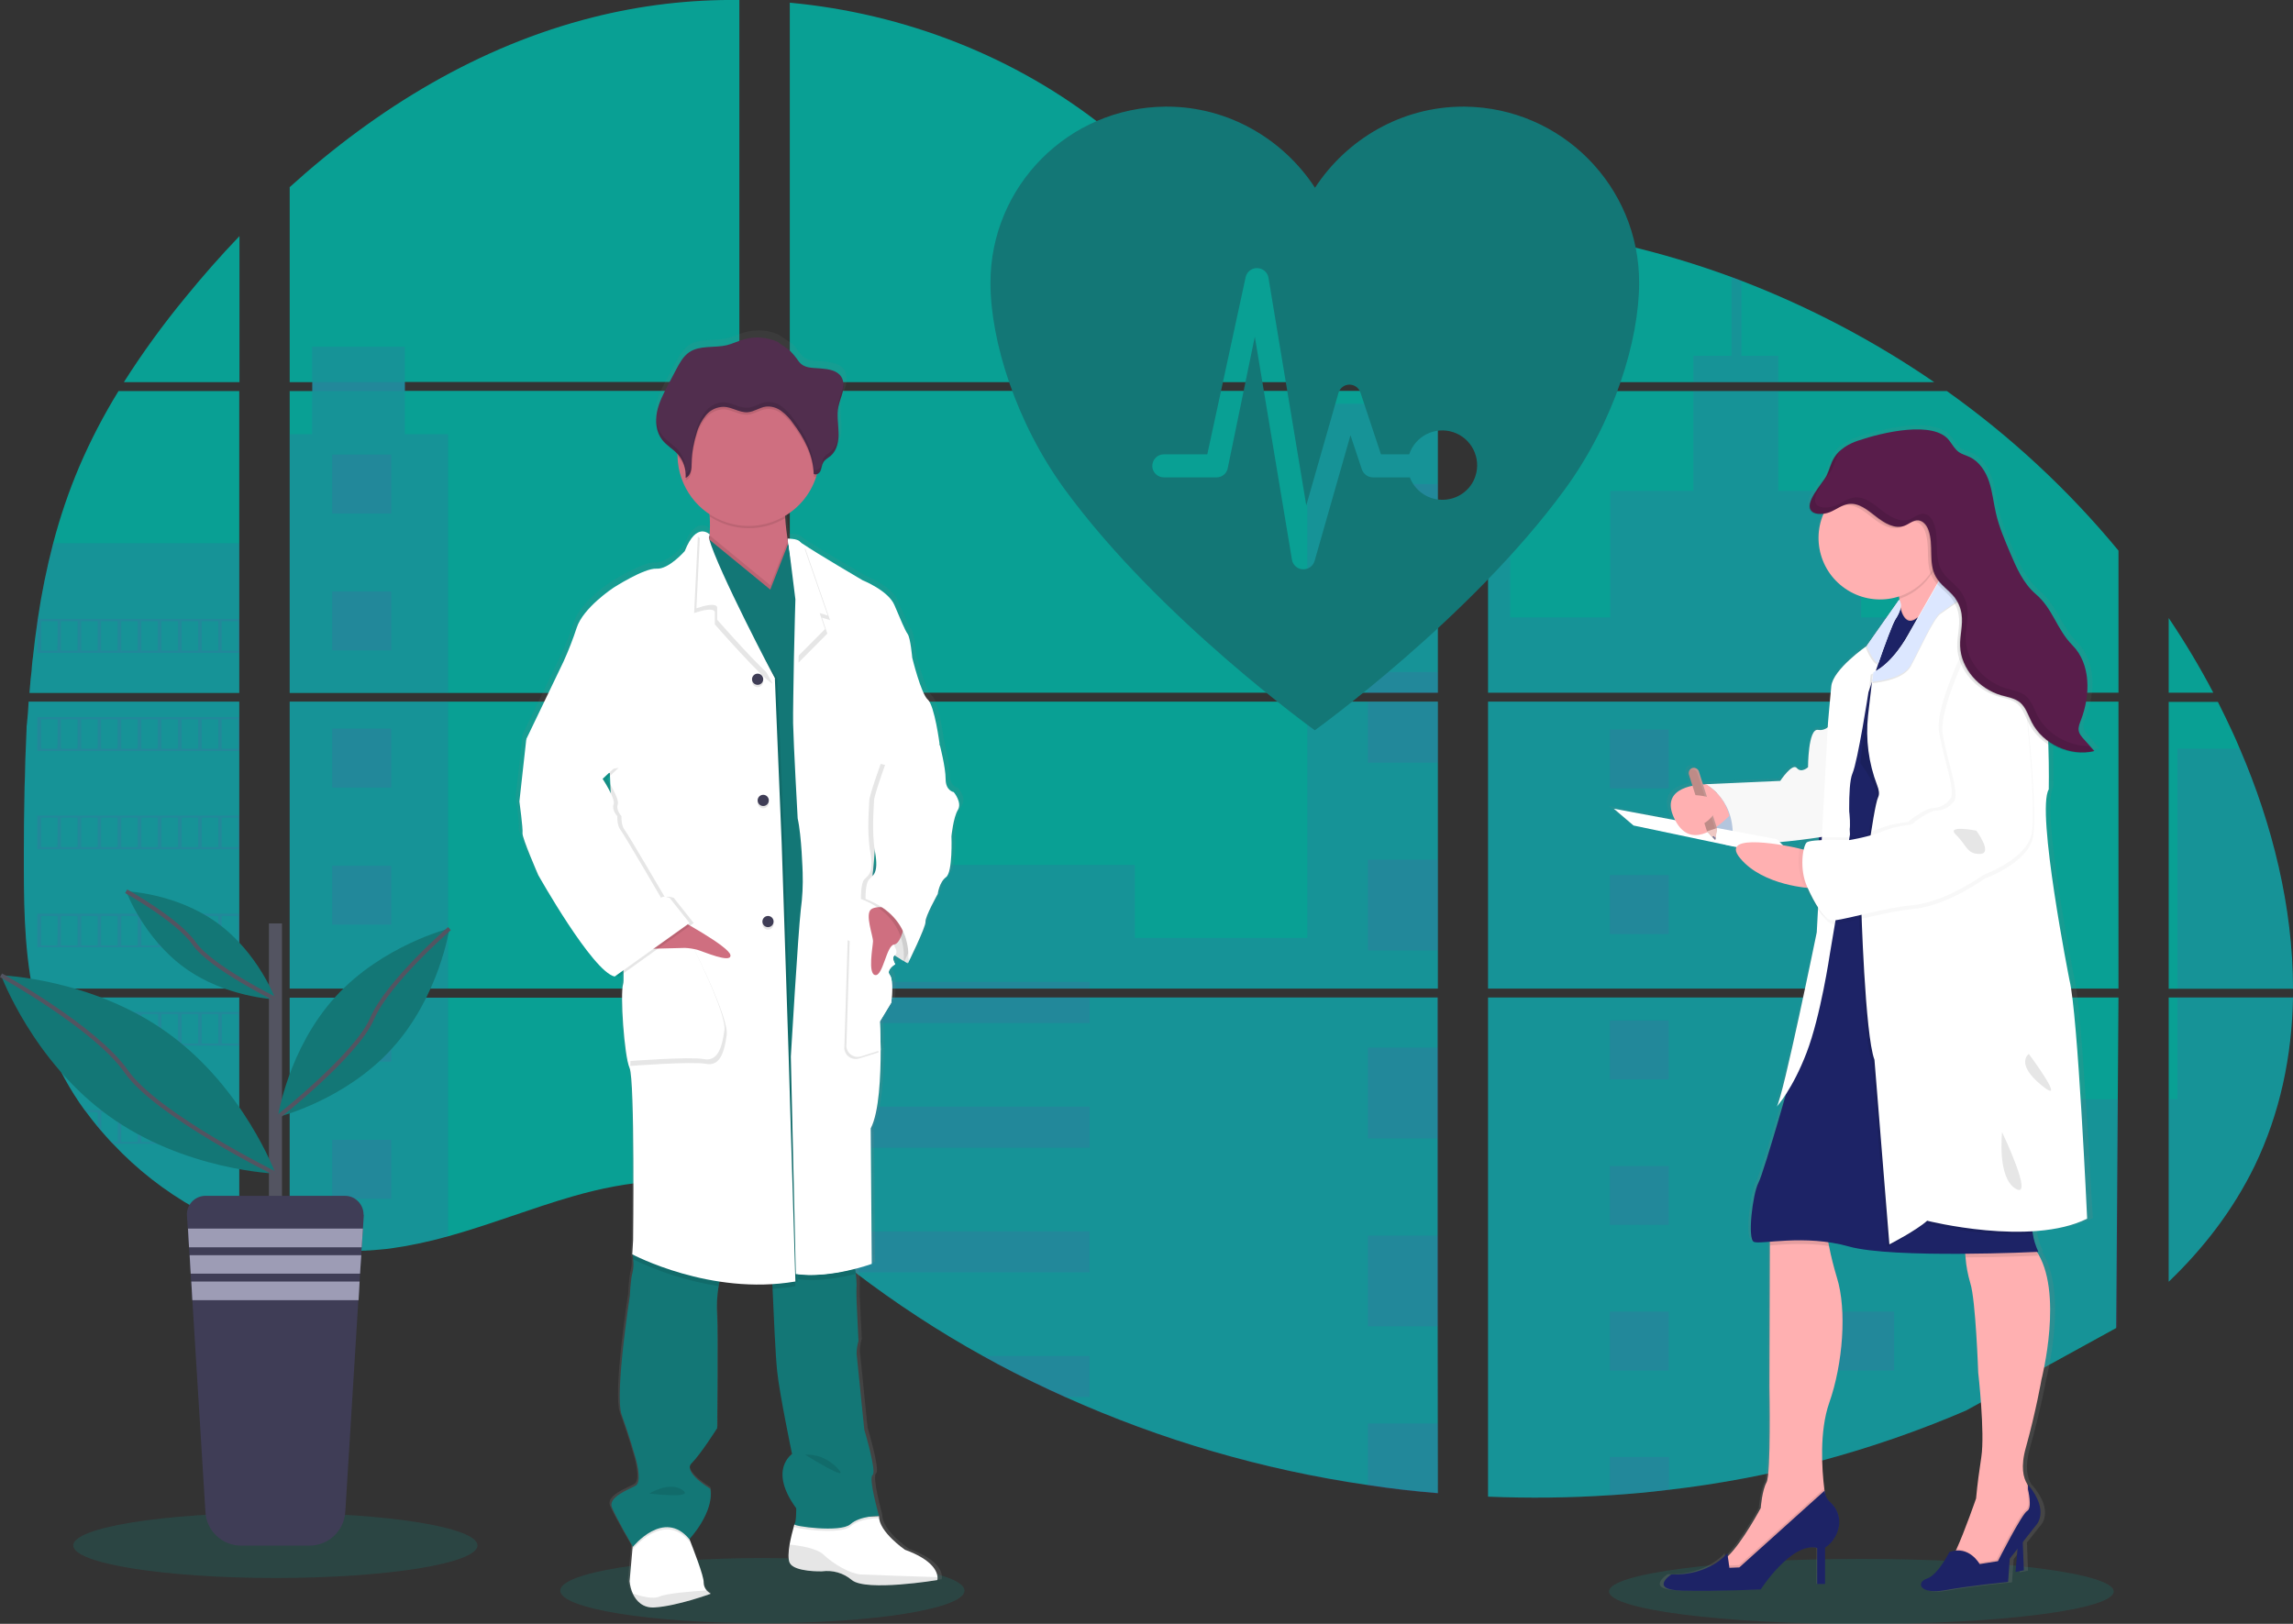 <?xml version="1.0" encoding="utf-8"?>
<!-- Generator: Adobe Illustrator 25.0.0, SVG Export Plug-In . SVG Version: 6.00 Build 0)  -->
<svg version="1.1" id="Camada_1" xmlns="http://www.w3.org/2000/svg" xmlns:xlink="http://www.w3.org/1999/xlink" x="0px" y="0px"
	 viewBox="0 0 1105 782.7" style="enable-background:new 0 0 1105 782.7;" xml:space="preserve">
<rect x="0" y="0" width="1105" height="782.7" fill="#333333" stroke="none"/>
<style type="text/css">
	.st0{opacity:0.17;fill:#09A094;}
	.st1{fill:#09A094;}
	.st2{opacity:0.1;fill:#8C25B7;enable-background:new    ;}
	.st3{fill:url(#SVGID_1_);}
	.st4{fill:#FFFFFF;}
	.st5{opacity:0.1;enable-background:new    ;}
	.st6{fill:#CF6F80;}
	.st7{fill:#137776;}
	.st8{fill:#3F3D56;}
	.st9{fill:#512E4E;}
	.st10{opacity:0.1;}
	.st11{fill:#535461;}
	.st12{fill:#9D9CB5;}
	.st13{fill:none;stroke:#535461;stroke-width:2;stroke-miterlimit:10;}
	.st14{fill:url(#SVGID_2_);}
	.st15{fill:#1D2366;}
	.st16{fill:#FFB0B1;}
	.st17{fill:#C7DAF5;}
	.st18{opacity:3.000000e-02;enable-background:new    ;}
	.st19{fill:#DCE7FF;}
	.st20{fill:#591D4B;}
	.st21{fill:#BE8B87;}
	.st22{opacity:0.1;fill:#FFFFFF;enable-background:new    ;}
	.st23{fill:#EFC8C4;}
	.st24{fill:#727A9C;}
</style>
<ellipse class="st0" cx="367.4" cy="766.7" rx="97.4" ry="15.7"/>
<ellipse class="st0" cx="897" cy="767.1" rx="121.6" ry="15.7"/>
<path class="st1" d="M13.8,338.2h101.5v138.3H21.3c-0.2,1.4-0.5,2.8-0.8,4.3h94.8v111.6c-0.2,0-0.3-0.1-0.5-0.2
	c-2.7-1.1-5.3-2.2-8-3.4l-1.7-0.8c-2.7-1.3-5.3-2.6-8-4c-0.9-0.5-1.9-1-2.8-1.5c-14.8-8.3-28.3-18.8-39.9-31.2c-0.3-0.3-0.7-0.7-1-1
	c-1.6-1.8-3.2-3.5-4.8-5.4l-1.7-2c-1.8-2.2-3.6-4.5-5.3-6.8c-0.2-0.3-0.5-0.7-0.8-1c-7-9.6-12.7-20.1-17.2-31.1
	c-0.1-0.3-0.3-0.7-0.4-1c-1.4-3.5-2.6-7.1-3.7-10.7c-0.5-1.5-0.9-3-1.3-4.6c-0.1-0.5-0.3-0.9-0.4-1.4c-5.7-22.2-6.3-45.2-6.3-68.1
	c0-2.7,0-5.4,0-8c0-9.2,0.1-18.6,0.3-27.9c0-2.4,0.1-4.8,0.2-7.2c0.1-6.1,0.3-12.3,0.6-18.4c0.1-1.7,0.1-3.4,0.2-5.1
	c0-1,0-2,0.2-2.9C13.4,345.2,13.6,341.7,13.8,338.2z"/>
<path class="st1" d="M115.3,184.2H59.7c9-14.2,18.9-27.8,29.6-40.8c8.3-10.2,17-20.1,26.1-29.6V184.2z"/>
<path class="st1" d="M115.3,188.5v145.5H14.2c0-0.4,0.1-0.9,0.1-1.3c0.1-1.1,0.2-2.3,0.3-3.4c0.1-1.3,0.2-2.7,0.4-4s0.3-2.9,0.4-4.4
	s0.3-2.9,0.5-4.4s0.3-2.9,0.5-4.3s0.3-2.9,0.5-4.3c0.2-1.2,0.3-2.4,0.5-3.6c0.2-1.7,0.5-3.4,0.7-5.1c0-0.2,0.1-0.5,0.1-0.8
	c1.8-12.3,4.3-24.5,7.4-36.5c3.3-12.6,7.5-25,12.6-37c5.4-12.6,11.7-24.7,18.9-36.4L115.3,188.5z"/>
<path class="st1" d="M139.6,338.2v138.3h216.8V338.2H139.6z M139.6,480.8v118.8c1.2,0.3,2.5,0.5,3.7,0.7c1.7,0.3,3.3,0.6,5,0.9
	c0.3,0,0.6,0.1,1,0.1c0.7,0.1,1.3,0.2,2,0.3c1.7,0.2,3.3,0.4,5,0.6c0.8,0.1,1.6,0.2,2.4,0.2l1.9,0.2l0,0c1.1,0.1,2.1,0.1,3.1,0.2
	c0.6,0,1.3,0.1,1.9,0.1c0.5,0,1,0,1.5,0s1.3,0,1.9,0c0.9,0,1.7,0,2.6,0h1.1c0.9,0,1.7,0,2.6-0.1h0.1c0.6,0,1.2,0,1.8-0.1
	c0.2,0,0.3,0,0.5,0c0.5,0,1,0,1.5-0.1h0.4l3.4-0.3c1.1-0.1,2.2-0.2,3.3-0.3l2.3-0.3c9.3-1.3,18.4-3.3,27.4-5.8
	c20.2-5.6,40-13.5,60.2-19.3c26.1-7.5,55-11.1,80.2-2v-93.7H139.6z M356.3,184.2V0c-23.7-0.3-47.4,2.5-70.4,8.3
	C231,22.1,181.8,52,139.6,90.2v94h10.9v4.3h-10.9v145.5h216.8V188.4H195.1v-4.3H356.3z M634.8,122c-13.6-0.5-27.1-4.8-39.3-11.4
	c-23.3-12.7-42-32.3-62.8-48.9c-43.3-34.5-97-55.3-152.1-60.4v182.9H690l0.8-0.8L634.8,122z M663,117l29.9,32.8v-41.4
	C682.8,109.6,674.1,112.6,663,117L663,117z M692.8,629.1V480.8h-63.7c-0.2-0.6-0.3-1.3-0.5-1.9c0.2,0.6,0.3,1.3,0.5,1.9H380.6V588
	c2.4,1.8,4.7,3.6,7,5.5l0,0c2.5,2,5,4.1,7.4,6.2l2.5,2.1c1.2,1,2.4,2,3.6,2.9c2.4,1.9,4.8,3.9,7.3,5.8c1.2,1,2.5,1.9,3.7,2.8
	c19.5,14.9,40.1,28.4,61.6,40.3c4.8,2.7,9.7,5.3,14.6,7.8c3.3,1.7,6.6,3.3,9.9,4.9c5,2.4,10,4.8,15,7l0,0
	c46.5,20.9,95.6,35.2,146,42.5c11.2,1.7,22.4,3,33.7,3.9L692.8,629.1l1,0L692.8,629.1z M380.6,188.4v145.5h312.3V188.4H380.6z
	 M380.6,338.2v138.3h312.3V338.2H380.6z M717.1,108.2v46.2l38.2-41.9C742.6,110.5,729.9,109,717.1,108.2L717.1,108.2z M717.1,338.2
	v138.3h303.8V338.2L717.1,338.2z M1019.8,640.1l1.1-159.3H717.1v240.6c19.6,0.8,39.2,0.6,58.7-0.7l0,0h0.3
	c9.3-0.6,18.6-1.4,27.9-2.6h0.2c49.3-5.7,97.6-18.6,143.2-38.2 M1079.4,361c-1.1-2.7-2.3-5.4-3.5-8c-2.3-5-4.7-9.9-7.1-14.7h-23.7
	v138.3h59.9C1105,437.4,1095.1,397.4,1079.4,361L1079.4,361z M1045.1,480.8v137c16.9-16.2,31.1-34.7,41.4-55.8
	c12.3-25.5,18-53.1,18.5-81.2L1045.1,480.8z M1045.1,297.9v36h21.5C1060.1,321.5,1052.9,309.5,1045.1,297.9L1045.1,297.9z
	 M839.1,135.3c-1.6-0.6-3.2-1.2-4.8-1.8c-16.8-6.2-33.9-11.3-51.3-15.4l-58.4,64.1l0,0l-1.1,1.2l0.8,0.8h207.8
	C903.1,164.3,871.9,147.9,839.1,135.3L839.1,135.3z M938.2,188.5H721.4l-4.3,3.9v141.5h37.3h0.1l0,0h266.4v-68.5
	C996.8,236.2,969,210.4,938.2,188.5L938.2,188.5z"/>
<path class="st2" d="M115.3,261.8v72.1H14.2c0-0.4,0.1-0.9,0.1-1.3c0.1-1.1,0.2-2.3,0.3-3.4c0.1-1.3,0.2-2.7,0.4-4s0.3-2.9,0.4-4.4
	s0.3-2.9,0.5-4.4s0.3-2.9,0.5-4.3s0.3-2.9,0.5-4.3c0.2-1.2,0.3-2.4,0.5-3.6c0.2-1.7,0.5-3.4,0.7-5.1c0-0.2,0.1-0.5,0.1-0.8
	c1.8-12.3,4.3-24.5,7.4-36.5L115.3,261.8z"/>
<path class="st2" d="M13.8,338.2h101.5v138.3H21.3c-0.2,1.4-0.5,2.8-0.8,4.3h94.8v111.6c-0.2,0-0.3-0.1-0.5-0.2
	c-2.7-1.1-5.3-2.2-8-3.4l-1.7-0.8c-2.7-1.3-5.3-2.6-8-4c-0.9-0.5-1.9-1-2.8-1.5c-14.8-8.3-28.3-18.8-39.9-31.2c-0.3-0.3-0.7-0.7-1-1
	c-1.6-1.8-3.2-3.5-4.8-5.4l-1.7-2c-1.8-2.2-3.6-4.5-5.3-6.8c-0.2-0.3-0.5-0.7-0.8-1c-7-9.6-12.7-20.1-17.2-31.1
	c-0.1-0.3-0.3-0.7-0.4-1c-1.4-3.5-2.6-7.1-3.7-10.7c-0.5-1.5-0.9-3-1.3-4.6c-0.1-0.5-0.3-0.9-0.4-1.4c-5.7-22.2-6.3-45.2-6.3-68.1
	c0-2.7,0-5.4,0-8c0-9.2,0.1-18.6,0.3-27.9c0-2.4,0.1-4.8,0.2-7.2c0.1-6.1,0.3-12.3,0.6-18.4c0.1-1.7,0.1-3.4,0.2-5.1
	c0-1,0-2,0.2-2.9C13.4,345.2,13.6,341.7,13.8,338.2z"/>
<polygon class="st2" points="215.9,209.3 215.9,333.9 139.6,333.9 139.6,209.3 150.4,209.3 150.4,167.1 195.1,167.1 195.1,209.3 "/>
<rect x="139.6" y="338.2" class="st2" width="76.3" height="138.3"/>
<path class="st2" d="M139.6,480.8h76.3v115c-9,2.6-18.2,4.5-27.4,5.8l-2.3,0.3c-1.1,0.1-2.2,0.2-3.3,0.3s-2.2,0.2-3.4,0.3h-0.4
	c-0.5,0-1,0.1-1.5,0.1h-0.5c-0.6,0-1.2,0.1-1.8,0.1l0,0c-0.9,0-1.7,0.1-2.6,0.1c-0.4,0-0.7,0-1.1,0c-0.9,0-1.7,0-2.6,0h-1.9
	c-0.5,0-1,0-1.5,0l-1.9-0.1c-1,0-2.1-0.1-3.1-0.2l0,0l-1.9-0.1l-2.4-0.2c-1.7-0.2-3.4-0.3-5-0.6l-2-0.3l-1-0.1
	c-1.7-0.3-3.3-0.5-5-0.9c-1.2-0.2-2.4-0.5-3.7-0.7L139.6,480.8z"/>
<rect x="630" y="194.6" class="st2" width="62.9" height="139.4"/>
<polygon class="st2" points="692.9,338.2 692.9,476.5 380.6,476.5 380.6,416.9 546.9,416.9 546.9,452.1 630,452.1 630,338.2 "/>
<path class="st2" d="M693.9,629.1h-1v90.8c-11.3-1-22.5-2.2-33.7-3.9c-50.4-7.4-99.6-21.7-146.1-42.6c-13.4-6-26.6-12.6-39.4-19.8
	c-21.5-11.9-42.1-25.4-61.6-40.3c-4.9-3.8-9.7-7.6-14.5-11.5c-3.3-2.7-6.6-5.5-9.9-8.2c-2.3-1.9-4.6-3.7-7-5.5V480.8h248.6
	c-0.2-0.6-0.3-1.3-0.5-1.9c0.2,0.6,0.4,1.3,0.5,1.9h63.7v148.3C693.2,629.1,693.5,629.1,693.9,629.1z"/>
<path class="st2" d="M857,184.2h-41v-12.7h18.4v-38c1.6,0.6,3.2,1.2,4.8,1.8v36.2H857V184.2z"/>
<path class="st2" d="M955.8,333.9H754.5c0,0,0,0,0.1,0l-0.1,0h-37.3V194.6h10.6v103H776v-61H816v-48.1h41v48.1h39.9v61h58.8V333.9z"
	/>
<path class="st2" d="M717.1,338.2v138.3h238.6V338.2H717.1z M1020.5,639.4l0.3-109.5h-65.1v-49H717.1v240.5
	c19.6,0.8,39.2,0.6,58.7-0.7l0,0h0.3c9.3-0.6,18.6-1.4,27.9-2.6h0.2c49.3-5.7,97.6-18.6,143.2-38.2"/>
<path class="st2" d="M1049.3,480.8h55.7c-0.5,28.1-6.1,55.7-18.5,81.2c-10.3,21.2-24.5,39.7-41.4,55.8v-88h4.2V480.8z"/>
<path class="st2" d="M1105,476.5h-55.7V360.9h30.1C1095.1,397.4,1105,437.4,1105,476.5z"/>
<rect x="659.2" y="233.3" class="st2" width="33.7" height="43.7"/>
<rect x="659.2" y="323.9" class="st2" width="33.7" height="10.1"/>
<rect x="659.2" y="338.2" class="st2" width="33.7" height="29.4"/>
<rect x="659.2" y="414.4" class="st2" width="33.7" height="43.7"/>
<rect x="659.2" y="505" class="st2" width="33.7" height="43.7"/>
<path class="st2" d="M692.9,629.1c0.3,0,0.7,0,1,0.1L692.9,629.1v10.2h-33.7v-43.7h33.7V629.1z"/>
<path class="st2" d="M692.9,686.1v33.8c-11.3-1-22.5-2.2-33.7-3.9v-29.9H692.9z"/>
<rect x="380.6" y="473.3" class="st2" width="144.5" height="3.2"/>
<rect x="380.6" y="480.8" class="st2" width="144.5" height="12.3"/>
<rect x="380.6" y="533.4" class="st2" width="144.5" height="19.8"/>
<path class="st2" d="M525,593.5v19.8H412c-4.9-3.7-9.8-7.6-14.5-11.5c-3.3-2.7-6.6-5.5-9.9-8.2L525,593.5z"/>
<path class="st2" d="M525,653.6v19.8h-11.9c-13.4-6-26.5-12.6-39.4-19.8L525,653.6z"/>
<rect x="775.8" y="351.6" class="st2" width="28.4" height="28.4"/>
<rect x="160.1" y="219.1" class="st2" width="28.4" height="28.4"/>
<rect x="160.1" y="285.1" class="st2" width="28.4" height="28.4"/>
<rect x="160.1" y="351.2" class="st2" width="28.4" height="28.4"/>
<rect x="160.1" y="417.3" class="st2" width="28.4" height="28.4"/>
<rect x="160.1" y="483.3" class="st2" width="28.4" height="28.4"/>
<rect x="160.1" y="549.4" class="st2" width="28.4" height="28.4"/>
<rect x="884.4" y="351.6" class="st2" width="28.4" height="28.4"/>
<rect x="775.8" y="421.8" class="st2" width="28.4" height="28.4"/>
<rect x="884.4" y="421.8" class="st2" width="28.4" height="28.4"/>
<rect x="775.8" y="491.9" class="st2" width="28.4" height="28.4"/>
<rect x="884.4" y="491.9" class="st2" width="28.4" height="28.4"/>
<rect x="775.8" y="562" class="st2" width="28.4" height="28.4"/>
<rect x="884.4" y="562" class="st2" width="28.4" height="28.4"/>
<rect x="775.8" y="632.2" class="st2" width="28.4" height="28.4"/>
<rect x="884.4" y="632.2" class="st2" width="28.4" height="28.4"/>
<polygon class="st2" points="775.8,720.7 775.8,702.3 804.3,702.3 804.3,718.1 "/>
<path class="st2" d="M18,298.4v16.3h97.3v-16.3H18z M27.7,313.6h-7.9v-14.2h8L27.7,313.6z M37.4,313.6h-8v-14.2h8V313.6z
	 M47.1,313.6h-8v-14.2h8V313.6z M56.7,313.6h-8v-14.2h8L56.7,313.6z M66.4,313.6h-8v-14.2h8V313.6z M76.1,313.6h-8v-14.2h8V313.6z
	 M85.8,313.6h-8v-14.2h8V313.6z M95.5,313.6h-8v-14.2h8V313.6z M105.2,313.6h-8v-14.2h8V313.6z M114.8,313.6h-8v-14.2h8V313.6z"/>
<path class="st2" d="M18,345.7V362h97.3v-16.3H18z M27.7,360.9h-7.9v-14.2h8L27.7,360.9z M37.4,360.9h-8v-14.2h8V360.9z M47.1,360.9
	h-8v-14.2h8V360.9z M56.7,360.9h-8v-14.2h8L56.7,360.9z M66.4,360.9h-8v-14.2h8V360.9z M76.1,360.9h-8v-14.2h8V360.9z M85.8,360.9
	h-8v-14.2h8V360.9z M95.5,360.9h-8v-14.2h8V360.9z M105.2,360.9h-8v-14.2h8V360.9z M114.8,360.9h-8v-14.2h8V360.9z"/>
<path class="st2" d="M18,393.1v16.3h97.3v-16.3H18z M27.7,408.3h-7.9v-14.2h8L27.7,408.3z M37.4,408.3h-8v-14.2h8V408.3z
	 M47.1,408.3h-8v-14.2h8V408.3z M56.7,408.3h-8v-14.2h8L56.7,408.3z M66.4,408.3h-8v-14.2h8V408.3z M76.1,408.3h-8v-14.2h8V408.3z
	 M85.8,408.3h-8v-14.2h8V408.3z M95.5,408.3h-8v-14.2h8V408.3z M105.2,408.3h-8v-14.2h8V408.3z M114.8,408.3h-8v-14.2h8V408.3z"/>
<path class="st2" d="M18,440.4v16.2h97.3v-16.2H18z M27.7,455.7h-7.9v-14.2h8L27.7,455.7z M37.4,455.7h-8v-14.2h8V455.7z
	 M47.1,455.7h-8v-14.2h8V455.7z M56.7,455.7h-8v-14.2h8L56.7,455.7z M66.4,455.7h-8v-14.2h8V455.7z M76.1,455.7h-8v-14.2h8V455.7z
	 M85.8,455.7h-8v-14.2h8V455.7z M95.5,455.7h-8v-14.2h8V455.7z M105.2,455.7h-8v-14.2h8V455.7z M114.8,455.7h-8v-14.2h8V455.7z"/>
<path class="st2" d="M18.4,487.8c0.4,1.5,0.8,3.1,1.3,4.6v-3.5h8V503h-4.3c0.1,0.3,0.3,0.7,0.4,1h91.5v-16.2H18.4z M37.4,503h-8
	v-14.2h8V503z M47.1,503h-8v-14.2h8V503z M56.8,503h-8v-14.2h8L56.8,503z M66.5,503h-8v-14.2h8V503z M76.2,503h-8v-14.2h8V503z
	 M85.8,503h-8v-14.2h8V503z M95.5,503h-8v-14.2h8V503z M105.2,503h-8v-14.2h8V503z M114.9,503h-8v-14.2h8V503z"/>
<path class="st2" d="M41,535.1c0.2,0.3,0.5,0.7,0.8,1h5.3v6.8c0.6,0.7,1.1,1.4,1.7,2v-8.9h8v14.3h-3.2c0.3,0.3,0.6,0.7,1,1h60.8
	v-16.2H41z M66.4,550.4h-8v-14.2h8V550.4z M76.1,550.4h-8v-14.2h8V550.4z M85.8,550.4h-8v-14.2h8V550.4z M95.5,550.4h-8v-14.2h8
	V550.4z M105.2,550.4h-8v-14.2h8V550.4z M114.8,550.4h-8v-14.2h8V550.4z"/>
<path class="st2" d="M94.4,582.5c0.9,0.5,1.8,1,2.8,1.5v-0.5h8v4.5l1.7,0.8v-5.3h8v8.7c0.2,0.1,0.3,0.1,0.5,0.2v-9.8L94.4,582.5z"/>
<path class="st2" d="M754.5,333.9L754.5,333.9L754.5,333.9L754.5,333.9z M692.9,629.1L692.9,629.1h1H692.9z M628.6,478.9
	c0.2,0.6,0.3,1.3,0.5,1.9l0,0C629,480.2,628.8,479.5,628.6,478.9z M754.5,333.9L754.5,333.9L754.5,333.9L754.5,333.9z M150.5,184.2
	v4.3h44.7v-4.3H150.5z M692.9,629.1L692.9,629.1h1H692.9z M628.6,478.9c0.2,0.6,0.3,1.3,0.5,1.9l0,0
	C629,480.2,628.8,479.5,628.6,478.9z M754.5,333.9L754.5,333.9L754.5,333.9L754.5,333.9z M692.9,629L692.9,629h1H692.9z
	 M628.6,478.9c0.2,0.6,0.3,1.3,0.5,1.9l0,0C629,480.2,628.8,479.5,628.6,478.9z"/>
<linearGradient id="SVGID_1_" gradientUnits="userSpaceOnUse" x1="403.581" y1="-49.479" x2="403.581" y2="565.841" gradientTransform="matrix(1 0 0 -1 -47.24 725.37)">
	<stop  offset="0" style="stop-color:#808080;stop-opacity:0.25"/>
	<stop  offset="0.54" style="stop-color:#808080;stop-opacity:0.12"/>
	<stop  offset="1" style="stop-color:#808080;stop-opacity:0.1"/>
</linearGradient>
<path class="st3" d="M461.6,379.7c0,0-3.9-0.5-3.9-6.3s-2.8-16.5-2.8-16.5l0,0c0,0-2.4-18.7-5.8-21.6s-7.7-20.3-7.7-20.3
	s-0.7-9.4-2.2-11.5s-3.5-7-6.6-14.1s-15.6-12-15.6-12s-22.7-13.2-29.1-17.5l0,0c-0.6-0.4-1.1-0.8-1.6-1.2c-1.1-1.5-6-1.5-6-1.5
	c-0.5-3.2-1-6.9-1.2-10.3c0-0.4,0-0.7,0-1.1c7.2-4.2,12.6-10.9,15.2-18.8c0.1-0.4,0.2-0.8,0.3-1.2c0.9-0.3,1.6-0.9,2-1.8
	c0.6-1.3,0.6-2.8,1.3-4c0.8-1.4,2.4-2.2,3.7-3.2c3.2-2.7,4-7.2,3.9-11.4c-0.1-3.4-0.6-6.7-0.4-10.1l0.1-0.8c0.1-0.5,0.1-1,0.2-1.5
	c0.5-2.5,1.6-4.8,2.2-7.3s0.7-5.2-0.7-7.4c-2-3.1-6.3-3.7-10.1-4.1c-4.2-0.4-8,0.1-10.8-3.4c-1.3-1.8-2.7-3.6-4.3-5.2
	c-0.6-0.5-6-3.8-6-4.1c-5.3-2.5-11.3-2.9-17-1.3c-2.8,0.8-5.5,2.2-8.3,2.8c-6.2,1.5-13.3-0.1-18.5,3.4c-2.9,2-4.7,5.2-6.3,8.3
	c-1.3,2.6-2.7,5.1-4.1,7.6c-2.2,4.2-4.5,8.4-5.4,13.1c-0.2,1-0.3,2-0.4,3.1l0,0v0c0,0.4,0,0.7,0,1.1v0.5c0,0.4,0,0.7,0.1,1
	s0,0.4,0.1,0.6s0.1,0.7,0.1,1s0.2,0.9,0.3,1.3c0,0.2,0.1,0.4,0.2,0.5c0.1,0.3,0.2,0.7,0.4,1c0.1,0.2,0.1,0.4,0.2,0.5
	c0.1,0.4,0.3,0.7,0.5,1c0.1,0.1,0.1,0.3,0.2,0.4c0.3,0.5,0.6,0.9,0.9,1.3c2.1,2.7,5.3,4.4,7.6,6.9c0,0.1,0,0.2,0,0.3
	c0,0.3,0,0.5,0,0.8c0.3,11.3,6.1,21.8,15.6,28c0,0.4,0,0.8,0.1,1.1c0.2,3,0.2,5.9-0.1,8.9c-0.8-1-2-1.5-3.3-1.5
	c-0.4,0-0.9,0-1.3,0.1l-0.1-0.1l0,0v0.1c-2.2,0.5-4.9,2.8-7.5,9.3c0,0-7.9,8.9-13.9,8.5s-21.2,9.2-21.2,9.2s-14.8,9.6-18,19.4
	c-1.8,5.6-3.9,11-6.4,16.3l-18.3,37.8l0,0l-3.4,30c0,0,1.9,13.3,1.5,15.4s7.7,20.3,7.7,20.3s26.6,46.8,37.5,49.2l0.8-0.5
	c0.5,0.2,1,0.4,1.5,0.5l2.2-1.6c0.1,1.8,0.1,3.5-0.2,5.3c-1.5,4.6,0.6,34.8,3.2,40.7s1.7,83.4,1.7,83.4l-0.4,6.8c0,0,0,0.2,0.1,0.6
	l-0.1,1.6l0.3,0.1c0.3,2.2,0.2,4.4-0.3,6.5c-0.9,3-1.3,11.5-1.3,11.5s-7.5,47.9-3.9,57.5s6.6,20.2,6.6,20.2s3.8,12,0.2,14
	s-13.7,5.5-11.6,10.5c1.9,4.6,9.1,17,10.2,18.8l-0.1,1l-1.5,15.9c0.2,2.1,0.8,4.2,1.7,6.1c1.6,3.5,4.7,7.1,10.7,6.7
	c1-0.1,2.2-0.2,3.3-0.3c10.9-1.5,24.3-6.3,24.3-6.3c-0.7-0.4-1.3-1-1.9-1.6l0,0c-1.1-1-1.7-2.5-1.7-4c0.2-2.9-5.3-16.7-6.6-20.1
	c-0.2-0.5-0.3-0.8-0.3-0.8s12.4-12.9,10.3-24.4c0,0-13.7-8-9.2-12.4s12.6-17,12.6-17s0.4-47.2,0-54.2c-0.4-4.9-0.2-9.8,0.7-14.6
	c0.1-0.7,0.3-1.4,0.5-2.1c6.2,0.9,12.5,1.4,18.8,1.4c2.3,0,4.6,0,7-0.1c0,0.7,0,1.4,0.1,2.2c0.5,11.7,1.5,32.2,2.3,39.8
	c1.1,10.9,7.3,40.3,7.3,40.3s-11.8,7.6,2.1,26.3c0,0,0,6.8-0.9,7.8l0,0c-1,3.2-1.8,6.5-2.4,9.8c-0.6,3.5-0.8,7.1,0.1,8.9
	c2.2,4.4,15.8,4.1,15.8,4.1l0,0l0.3-0.1c5.1-0.5,10.3,1,14.3,4.3c5.1,4.1,24.6,2.3,35.1,1c4.1-0.5,6.9-1,6.9-1
	c0.1-0.5,0.2-1,0.1-1.4l0,0c-0.1-2.6-2.1-8.3-15.9-13.3c0,0-12.9-8.7-12.8-16.3h-0.3h-1.5c1.1-0.1,1.8,0,1.8,0s-5.1-18.5-3-20
	s-4.1-22-4.1-22s-3.5-34.4-3.7-36.8c0-2.1,0.3-4.1,0.9-6.1l-0.9-18.9c0,0-0.2-6.3,0-8.3c0-1.8-0.2-3.5-0.4-5.3
	c-0.1-0.7-0.2-1.4-0.3-2.2c4.9-1.2,8-2.4,8-2.4l-0.6-65.7c4.1-8,4.9-25.5,4.9-38c0-8-0.4-13.9-0.4-13.9l5.6-9.2c0,0,1.3-11-0.8-13.4
	c-0.9-1.1-0.5-2.2,0.2-3.2c0.4-0.3,0.8-0.6,1.2-0.8c0,0-0.1-0.1-0.1-0.2c0.4-0.3,0.8-0.6,1.2-0.9c0,0-2-3.1-0.2-4.4
	c1.7,1.1,3.2,2,4.3,2.7c-0.1,0.7-0.2,1.2-0.2,1.2l0.5-1c1.1,0.6,1.8,1,1.8,1s8.8-17.6,8.6-20.2s6-13.5,6-13.5s0.8-5.7,4.1-8.1
	s2.6-19.8,2.6-19.8s0.9-9.1,3.2-12.8S461.6,379.7,461.6,379.7z M292.8,372l0.2,4.2c-1-1.6-1.7-2.8-1.7-2.8L292.8,372z"/>
<path class="st4" d="M439.6,455.1l-2.2,9.2c0,0-17.3-8.8-20.4-20s5.2-15.5,5.2-15.5l16.1,6.8L439.6,455.1z"/>
<path class="st5" d="M439.6,455.1l-2.2,9.2c0,0-17.3-8.8-20.4-20s5.2-15.5,5.2-15.5l16.1,6.8L439.6,455.1z"/>
<path class="st4" d="M342.5,768.2c0,0-16,5.9-27,6.6c-5.8,0.4-8.9-3.2-10.5-6.6c-0.9-1.9-1.4-4-1.6-6l1.4-15.8l0.8-8.4l23.4-6.1
	l3.3,10.1l0.3,0.8c1.3,3.4,6.7,17.1,6.5,20c0,1.5,0.6,2.9,1.6,4C341.2,767.2,341.8,767.8,342.5,768.2z"/>
<path class="st4" d="M451.8,760.2c0,0.5,0,1-0.1,1.4c0,0-34.2,5.7-41.2,0c-4-3.4-9.2-4.9-14.4-4.2c0,0-13.2,0.4-15.5-4
	c-0.9-1.8-0.7-5.4-0.1-8.9c0.6-3.3,1.4-6.5,2.3-9.7l0.5-0.4l3.1-2.5l36.9-1.1h0.3c-0.2,7.5,12.5,16.2,12.5,16.2
	C449.6,751.9,451.6,757.6,451.8,760.2z"/>
<path class="st5" d="M451.8,760.2c0,0.5,0,1-0.1,1.4c0,0-34.2,5.7-41.2,0c-4-3.4-9.2-4.9-14.4-4.2c0,0-13.2,0.4-15.5-4
	c-0.9-1.8-0.7-5.4-0.1-8.9c5.1,0.5,13.1,1.8,16.3,4.8c4.8,4.6,12.9,9.2,17.9,9.6C418.5,759.1,441.8,759.9,451.8,760.2z"/>
<path class="st5" d="M342.5,768.2c0,0-16,5.9-27,6.6c-5.8,0.4-8.9-3.2-10.5-6.7c4.1,1.4,9.7,2.8,12.7,1.5c3.5-1.6,16-2.6,23-3
	C341.2,767.3,341.8,767.8,342.5,768.2z"/>
<path class="st6" d="M366.2,294.4c-13.2-5.1-30.2-22.1-25.9-30c0.9-2,1.5-4.2,1.6-6.4c0.3-3,0.3-6,0.1-9c-0.3-4.9-0.9-9.8-1.8-14.6
	c0,0,41.2,0.9,38.8,7c-0.7,1.8-0.8,4.9-0.6,8.3s0.7,7.4,1.2,10.7c0.7,4.5,1.4,8,1.4,8s-2.5,3.5-4,3.7S385.2,301.7,366.2,294.4z"/>
<path class="st5" d="M332.5,742.7l-0.3,0.3c-12.3-14.9-27.2,3.7-27.2,3.7l-0.2-0.4l0.8-8.4l23.4-6.1l3.3,10.1L332.5,742.7z"/>
<path class="st5" d="M423.6,731.8c0,0-9-0.2-13.8,4s-28,0.9-27,0c0.3-0.5,0.5-1,0.5-1.5l3.1-2.5l36.9-1.1
	C423.5,731.4,423.6,731.8,423.6,731.8z"/>
<path class="st7" d="M347.8,614.8c-0.7,1.7-1.2,3.4-1.5,5.1c-0.8,4.8-1.1,9.7-0.7,14.6c0.4,7,0,53.9,0,53.9s-7.9,12.5-12.3,16.9
	s9,12.3,9,12.3c2,11.4-10.1,24.3-10.1,24.3c-12.3-14.9-27.2,3.7-27.2,3.7s-8.1-14-10.1-19s7.9-8.5,11.4-10.5s-0.2-14-0.2-14
	s-3-10.5-6.5-20.1s3.9-57.2,3.9-57.2s0.4-8.5,1.3-11.4c0.5-2.1,0.6-4.3,0.3-6.5c-0.1-0.7-0.1-1.3-0.2-1.8s-0.1-0.6-0.1-0.6l0.1-0.2
	l5-9.3C309.9,595,350.2,608.9,347.8,614.8z"/>
<path class="st7" d="M423.6,730.7c0,0-9-0.2-13.8,4s-28,0.9-27,0s0.9-7.7,0.9-7.7c-13.6-18.6-2-26.1-2-26.1s-6.1-29.2-7.2-40.1
	c-0.8-7.6-1.7-28-2.2-39.6c-0.2-5-0.4-8.4-0.4-8.4l11.1-2.2l1.4-0.3l26.8-5.4c0,0,0.7,5,1.2,9.1c0.2,1.7,0.4,3.5,0.4,5.3
	c-0.2,2,0,8.3,0,8.3l0.9,18.8c-0.6,2-0.9,4-0.9,6.1c0.2,2.4,3.7,36.6,3.7,36.6s6.1,20.4,4,21.9S423.6,730.7,423.6,730.7z"/>
<path class="st5" d="M379.1,241.4c-0.7,1.8-0.8,4.9-0.6,8.3c-11.3,6.8-25.4,6.5-36.4-0.7c-0.3-4.9-0.9-9.8-1.8-14.6
	C340.3,234.4,381.5,235.3,379.1,241.4z"/>
<path class="st6" d="M395,219.3c0,3.6-0.6,7.2-1.7,10.6c-5.9,18-25.2,27.8-43.2,21.9c-13.8-4.5-23.2-17.2-23.6-31.7
	c0-0.3,0-0.5,0-0.8c-0.3-18.9,14.7-34.5,33.6-34.8c18.9-0.3,34.5,14.7,34.8,33.6C395,218.5,395,218.9,395,219.3L395,219.3z"/>
<path class="st5" d="M366.2,294.4c-13.2-5.1-30.2-22.1-25.9-30c0.9-2,1.5-4.2,1.6-6.4l18.1,14.9l11.2,9.2l8.5-21.6
	c0.7,4.5,1.4,8,1.4,8s-2.5,3.5-4,3.7S385.2,301.7,366.2,294.4z"/>
<polygon class="st7" points="412.9,360 397.9,613.5 378.2,614.8 327.2,467.8 335.6,293.3 337.3,256.4 360,275 371.2,284.2 
	379.9,261.9 396.2,276.1 "/>
<path class="st5" d="M347.8,614.8c-0.7,1.7-1.2,3.4-1.5,5.1c-14.3-2.2-28.2-6.6-41.3-12.9l-0.3-0.1l0.1-1.6l0-0.8l5-9.3
	C309.9,595.1,350.2,608.9,347.8,614.8z"/>
<path class="st5" d="M383.3,620c-3.7,0.6-7.4,1-11.1,1.3c-0.2-5-0.4-8.4-0.4-8.4l11.1-2.2L383.3,620z"/>
<path class="st5" d="M412.5,614c-7.1,1.8-18.1,3.9-27.9,2.6l-0.1-6.3l26.8-5.4C411.3,604.9,412,609.8,412.5,614z"/>
<path class="st5" d="M384.4,617.7c-41,7-78.6-13.1-78.6-13.1l0.4-6.8c0,0,0.9-77.1-1.6-83s-4.6-35.9-3.1-40.5s-5.3-73.6-5.3-73.6
	l-1.1-28l-40.3-16.3l18-37.5c2.4-5.3,4.5-10.7,6.3-16.2c3.1-9.7,17.7-19.3,17.7-19.3s14.9-9.6,20.8-9.2s13.6-8.5,13.6-8.5
	c5.7-14.5,10.9-8,10.9-8c0,0.7,0,0-0.3,2.1c-2,16,32.3,66.4,32.8,67.2l0,0l3.3,79.7l3.3,100.8L384.4,617.7z"/>
<path class="st4" d="M383.3,617.7c-41,7-78.6-13.1-78.6-13.1l0.4-6.8c0,0,0.9-77.1-1.7-83s-4.6-35.9-3.1-40.5s-5.3-73.6-5.3-73.6
	l-1.1-28l-40.3-16.4l18-37.5c2.4-5.3,4.5-10.7,6.3-16.2c3.1-9.7,17.7-19.3,17.7-19.3s14.9-9.6,20.8-9.2s13.6-8.5,13.6-8.5
	c5.7-14.5,12-8,12-8c0,0.7-0.6,1-0.3,2.1c4.4,15.5,31.2,66.4,31.7,67.2l0,0l3.3,79.7l3.3,100.8L383.3,617.7z"/>
<path class="st5" d="M372.3,329.5c-4.4-1.8-27.8-28.5-27.8-28.5v-6.1c-0.9-2-5.9-0.8-10,0.6l1.8-36.9l2,1.7
	C342.6,275.8,371.8,328.6,372.3,329.5z"/>
<path class="st4" d="M373.4,327.2c-4.4-1.8-27.8-28.5-27.8-28.5v-6.1c-0.9-2-5.9-0.8-10,0.6l1.8-36.9l2,1.7
	C343.8,273.5,372.9,326.4,373.4,327.2z"/>
<path class="st5" d="M305.9,460.3c0.5,0,28.5-2.9,28.5-2.9s16.9,33.3,15.8,41.4s-3.1,15.3-9.9,14s-36.6,1-36.6,1L305.9,460.3z"/>
<path class="st4" d="M304.8,458c0.5,0,28.5-2.9,28.5-2.9s16.9,33.3,15.8,41.4s-3.1,15.3-9.9,14s-36.6,1-36.6,1L304.8,458z"/>
<path class="st6" d="M325.8,442.4c0,0,25.7,13.8,26.2,18s-13.1-1.8-16-2.6c-1.9-0.5-3.9-0.8-5.9-0.9l-19.6,0.5L325.8,442.4z"/>
<circle class="st5" cx="365.1" cy="328.5" r="2.7"/>
<circle class="st8" cx="365.1" cy="327.4" r="2.7"/>
<circle class="st5" cx="370.1" cy="445.4" r="2.7"/>
<circle class="st8" cx="370.1" cy="444.2" r="2.7"/>
<circle class="st5" cx="367.8" cy="386.9" r="2.7"/>
<circle class="st8" cx="367.8" cy="385.8" r="2.7"/>
<path class="st4" d="M430,456.4c0,0,1.8,2.8,0,4s0.2,4.4,0.2,4.4s-4.6,2.7-2.6,5.1s0.7,13.3,0.7,13.3l-5.5,9.1c0,0,0.3,5.9,0.4,13.8
	c0,12.4-0.7,29.9-4.8,37.8l0.6,65.3c0,0-19.3,7.1-35.5,4.9l-2.4-104.8c0,0,3.5-59.4,4.8-70.8c0.8-5.9,1.1-11.9,0.9-17.9
	c0,0-0.5-17.8-2.4-26.1c0,0-2-35.9-2.2-45.8c-0.1-4.8,0.2-18.6,0.4-31.8c0.3-14.4,0.7-28,0.7-28l-3.6-28.9c0,0,3.6-0.4,4.8,1.1
	c0.5,0.5,1,0.9,1.6,1.2l0,0c6.3,4.3,28.6,17.4,28.6,17.4s12.3,4.9,15.3,11.9s5,12,6.4,14s2.2,11.4,2.2,11.4s4.2,17.3,7.5,20.2
	s5.7,21.6,5.7,21.6l-29.2,23c0,0-2.6,38.3-3.1,39.7S430,456.4,430,456.4z"/>
<path class="st4" d="M431.2,456.4c0,0,1.8,2.8,0,4s0.2,4.4,0.2,4.4s-4.6,2.7-2.6,5.1s0.7,13.3,0.7,13.3l-5.5,9.1
	c0,0,0.3,5.9,0.4,13.8c0,12.4-0.7,29.9-4.8,37.8l0.5,65.3c0,0-19.4,7.1-35.5,4.9l-2.4-104.8c0,0,3.5-59.4,4.8-70.8
	c0.8-5.9,1.1-11.9,0.9-17.9c0,0-0.5-17.8-2.4-26.1c0,0-2-35.9-2.2-45.8c-0.1-4.8,0.2-18.6,0.4-31.8c0.3-14.4,0.7-28,0.7-28
	l-4.8-29.3c0,0,4.8,0,5.9,1.5c0.5,0.5,1,0.9,1.6,1.2l0,0c6.3,4.3,28.6,17.4,28.6,17.4s12.3,4.9,15.3,11.9s5,12,6.4,14
	s2.2,11.4,2.2,11.4s4.2,17.3,7.5,20.2s5.7,21.5,5.7,21.5l-29.2,23c0,0-2.6,38.3-3.1,39.7S431.2,456.4,431.2,456.4z"/>
<path class="st5" d="M396.1,297.7l2.6,7.7l-13.9,14c0.3-14.4,0.7-28,0.7-28l-4.8-29.3c0,0,4.8,0,5.9,1.5c0.5,0.5,1,0.9,1.6,1.2l0,0
	l11.8,34.1L396.1,297.7z"/>
<path class="st4" d="M395,295.5l2.6,7.7l-13.9,14c0.3-14.4,0.7-28,0.7-28l-4.8-29.3c0,0,4.8,0,5.9,1.5c0.5,0.5,1,0.9,1.6,1.2l0,0
	l11.8,34.1L395,295.5z"/>
<path class="st5" d="M395,219.3c0,3.6-0.6,7.2-1.7,10.6c-0.4,0.1-0.8,0-1.1-0.3c-0.3-9-4.7-17.5-10.1-24.6c-1.5-2.2-3.4-4.1-5.5-5.7
	c-2.1-1.6-4.8-2.4-7.5-2.1c-3,0.4-5.6,2.4-8.7,2.7c-4,0.3-7.6-2.4-11.5-2.6c-3.3,0-6.4,1.5-8.5,3.9c-2.1,2.5-3.6,5.3-4.5,8.4
	c-1.6,4.7-2.4,9.6-2.5,14.6c0,2.8-0.3,6.3-2.9,7.3c0.4-4.2-1-8.3-3.8-11.4l-0.1-0.1c0-0.3,0-0.5,0-0.8
	c-0.3-18.9,14.7-34.5,33.6-34.8c18.9-0.3,34.5,14.7,34.8,33.6C395,218.5,395,218.9,395,219.3L395,219.3z"/>
<path class="st9" d="M375,164.9c-5.2-2.4-11.1-2.9-16.6-1.3c-2.8,0.8-5.4,2.1-8.2,2.8c-6,1.4-13-0.1-18.1,3.4
	c-2.9,2-4.6,5.2-6.2,8.2l-4,7.6c-2.2,4.2-4.4,8.4-5.3,13c-0.9,4.6-0.4,9.7,2.5,13.4c2.1,2.7,5.2,4.4,7.5,6.9
	c2.8,3.1,4.1,7.2,3.8,11.4c2.6-1,2.9-4.5,2.9-7.3c0.1-5,1-9.9,2.5-14.6c0.9-3.1,2.5-6,4.5-8.4c2.1-2.5,5.2-3.9,8.5-3.9
	c4,0.1,7.6,2.9,11.5,2.6c3-0.2,5.7-2.3,8.7-2.7c2.7-0.3,5.3,0.5,7.5,2.1c2.1,1.6,4,3.5,5.5,5.7c5.5,7.2,9.9,15.6,10.1,24.6
	c1.1,0.8,2.8-0.2,3.3-1.5s0.6-2.8,1.3-4c0.8-1.4,2.4-2.2,3.6-3.2c3.1-2.7,3.9-7.2,3.8-11.3s-0.9-8.3-0.1-12.3
	c0.5-2.5,1.5-4.8,2.1-7.2s0.6-5.2-0.7-7.3c-2-3.1-6.2-3.7-9.9-4c-4.2-0.4-7.9,0.1-10.6-3.4c-1.2-1.8-2.7-3.6-4.2-5.1
	C380.3,168.5,375,165.2,375,164.9z"/>
<path class="st5" d="M266.3,375.8l-10.5-19.3l-3.3,29.8c0,0,1.8,13.2,1.5,15.3s7.5,20.2,7.5,20.2s26.1,46.5,36.8,48.9l36-25.8
	l-9.6-12.1c0,0-3.3-1.3-4.1,0c0,0-17.8-30.5-19.6-32.8s-1.5-6.6-1.5-6.6s-2.8-2.9-1.8-5.7s-5.3-12.3-5.3-12.3l5.7-5.3L266.3,375.8z"
	/>
<path class="st4" d="M256.4,354.3l-2.8,2.2l-3.3,29.8c0,0,1.8,13.2,1.5,15.3s7.6,20.2,7.6,20.2s26.1,46.5,36.8,48.9l36.1-25.8
	l-9.6-12.1c0,0-3.3-1.3-4.1,0c0,0-17.8-30.5-19.6-32.8s-1.5-6.6-1.5-6.6s-2.8-2.9-1.8-5.7s-5.3-12.3-5.3-12.3l5.7-5.3L256.4,354.3z"
	/>
<path class="st5" d="M427.7,471.1c2,2.4,0.7,13.3,0.7,13.3l-5.5,9.1c0,0,0.3,5.9,0.4,13.8l-9.3,2.9c-2.9,0.9-6-0.7-6.9-3.6
	c-0.2-0.6-0.3-1.2-0.2-1.8l1.6-51.6l21.6,8.3c-1.8,1.3,0.2,4.4,0.2,4.4S425.6,468.7,427.7,471.1z"/>
<path class="st4" d="M428.8,470c2,2.4,0.7,13.3,0.7,13.3l-5.5,9.1c0,0,0.3,5.9,0.4,13.8l-9.5,3c-2.8,0.9-5.9-0.7-6.8-3.6
	c-0.2-0.6-0.3-1.2-0.2-1.8l1.6-51.8l21.7,8.3c-1.9,1.3,0.2,4.4,0.2,4.4S426.8,467.5,428.8,470z"/>
<path class="st6" d="M435.9,445.4c0,0-1.5,9.4-5.1,9.9s-5.3,15.2-9,14.7s-1.2-13.6-1.1-16.2s-4-13.1-0.9-15.5s12.9,0,12.9,0
	L435.9,445.4z"/>
<path class="st5" d="M443.8,373.1l6.9-14c0,0,2.8,10.7,2.8,16.4s3.9,6.3,3.9,6.3s4.2,5,2,8.6s-3.1,12.7-3.1,12.7s0.7,17.3-2.6,19.7
	s-4,8.1-4,8.1s-6.1,10.9-5.9,13.4s-8.5,20.1-8.5,20.1s4.2-21.7-20.4-31.1c0,0-0.2-7.4,1.6-9.4s4.7-2.9,2.9-13.1s-0.5-22.4-0.5-24.9
	s5.5-17.7,5.5-17.7L443.8,373.1z"/>
<path class="st4" d="M446.8,357.1l6.1,2c0,0,2.8,10.7,2.8,16.4s3.9,6.3,3.9,6.3s4.2,5,2,8.6s-3.1,12.7-3.1,12.7s0.7,17.3-2.6,19.7
	s-4,8.1-4,8.1s-6.1,10.9-5.9,13.4s-8.5,20.1-8.5,20.1s4.2-21.7-20.4-31.1c0,0-0.2-7.4,1.7-9.4s4.7-2.9,2.9-13.1s-0.5-22.4-0.5-24.9
	s5.5-17.7,5.5-17.7L446.8,357.1z"/>
<path class="st5" d="M312.9,719.9c0,0,9.7-6.1,16-1.7S312.9,719.9,312.9,719.9z"/>
<path class="st5" d="M388,701.2c0,0,8.5-1.1,15.7,6.6S388,701.2,388,701.2z"/>
<g class="st10">
	<path d="M400.5,217.5c-1.2,1.1-2.8,1.8-3.6,3.2c-0.7,1.2-0.7,2.7-1.3,4s-2.2,2.4-3.3,1.5c-0.3-9-4.7-17.5-10.1-24.6
		c-1.5-2.2-3.4-4.1-5.5-5.7c-2.1-1.6-4.8-2.4-7.5-2.1c-3,0.4-5.6,2.4-8.7,2.7c-4,0.3-7.6-2.4-11.6-2.6c-3.3,0-6.4,1.5-8.5,3.9
		c-2.1,2.5-3.6,5.3-4.5,8.4c-1.6,4.7-2.4,9.6-2.5,14.6c-0.1,2.8-0.3,6.3-2.9,7.3c0.1,0.7,0.1,1.5,0,2.2c2.6-1,2.9-4.5,2.9-7.3
		c0.1-5,1-9.9,2.5-14.6c0.9-3.1,2.5-6,4.5-8.4c2.1-2.5,5.2-3.9,8.5-3.9c4,0.1,7.6,2.9,11.6,2.6c3-0.2,5.7-2.3,8.7-2.7
		c2.7-0.3,5.3,0.5,7.5,2.1c2.1,1.6,4,3.5,5.5,5.7c5.5,7.2,9.9,15.6,10.1,24.6c1.1,0.8,2.8-0.2,3.3-1.5s0.6-2.8,1.3-4
		c0.8-1.4,2.4-2.2,3.6-3.2c3.1-2.7,3.9-7.2,3.8-11.3c0-0.1,0-0.3,0-0.4C404.1,211.6,403.1,215.2,400.5,217.5z"/>
	<path d="M326.7,216.8c-2.3-2.5-5.4-4.2-7.5-6.9c-1.8-2.4-2.8-5.2-2.9-8.2c-0.3,3.7,0.7,7.4,2.9,10.4c2.1,2.7,5.2,4.4,7.5,6.9
		c2.2,2.5,3.5,5.6,3.8,8.9C330.7,223.9,329.4,219.9,326.7,216.8z"/>
	<path d="M406.2,186.6c-0.6,2.4-1.6,4.8-2.1,7.2c-0.3,1.7-0.4,3.3-0.3,5c0-1,0.1-1.9,0.3-2.8c0.5-2.5,1.5-4.8,2.1-7.2
		c0.3-1.4,0.5-2.8,0.3-4.1C406.5,185.3,406.4,186,406.2,186.6z"/>
</g>
<ellipse class="st0" cx="132.7" cy="744.9" rx="97.4" ry="15.7"/>
<rect x="129.6" y="445.1" class="st11" width="6.3" height="141.2"/>
<path class="st8" d="M175.3,585.9l-0.4,6.4l-0.6,9l-0.2,3.7l-0.6,9l-0.2,3.7l-0.6,9l-6.3,102.1c-0.6,9.1-8.1,16.2-17.3,16.2h-32.9
	c-9.1,0-16.7-7.1-17.2-16.2l-6.3-102.1l-0.6-9l-0.2-3.7l-0.6-9l-0.2-3.7l-0.6-9l-0.4-6.4c-0.3-5,3.5-9.2,8.5-9.5c0.2,0,0.3,0,0.5,0
	h67.2c4.9,0,8.9,4.1,8.9,9C175.3,585.5,175.3,585.7,175.3,585.9z"/>
<polygon class="st12" points="174.9,592.2 174.3,601.2 91.1,601.2 90.6,592.2 "/>
<polygon class="st12" points="174.1,605 173.5,613.9 91.9,613.9 91.4,605 "/>
<polygon class="st12" points="173.3,617.7 172.8,626.7 92.7,626.7 92.2,617.7 "/>
<path class="st7" d="M81,498c36.5,26.4,51.8,67.7,51.8,67.7s-44-1.5-80.5-27.9S0.5,470.1,0.5,470.1S44.5,471.6,81,498z"/>
<path class="st13" d="M0.5,470.1c0,0,45.7,25.3,60.3,46.3s71.9,49.3,71.9,49.3"/>
<path class="st7" d="M104.6,444.8c19.9,14.4,28.2,36.9,28.2,36.9s-23.9-0.8-43.8-15.2s-28.2-36.9-28.2-36.9S84.7,430.4,104.6,444.8z
	"/>
<path class="st13" d="M60.8,429.6c0,0,24.9,13.8,32.8,25.2s39.2,26.8,39.2,26.8"/>
<path class="st7" d="M161.6,480.5c-22.8,25.1-27.7,57.9-27.7,57.9s32.2-7.9,55-33s27.7-57.9,27.7-57.9S184.4,455.5,161.6,480.5z"/>
<path class="st13" d="M216.6,447.6c0,0-29.7,25.7-37.3,43.4s-45.4,47.4-45.4,47.4"/>
<linearGradient id="SVGID_2_" gradientUnits="userSpaceOnUse" x1="940.705" y1="-41.719" x2="940.705" y2="520.308" gradientTransform="matrix(1 0 0 -1 -47.24 725.37)">
	<stop  offset="0" style="stop-color:#808080;stop-opacity:0.25"/>
	<stop  offset="0.54" style="stop-color:#808080;stop-opacity:0.12"/>
	<stop  offset="1" style="stop-color:#808080;stop-opacity:0.1"/>
</linearGradient>
<path class="st14" d="M999.7,471.7c0,0-16.5-82.1-10.2-92.4c0,0,0.2-9.5-0.2-21.6c0-0.5,0-0.9,0-1.4c1.1,0.7,2.3,1.4,3.5,2
	c5.8,3,12.5,3.9,18.9,2.4l-5-5.6c-1.2-1.3-2.4-2.8-2.7-4.5s0.5-3.3,1.1-4.9c4.8-12,5-27.1-4.2-36.2c-7.7-7.7-9.6-17.6-18-24.7
	c-6.1-5.1-9.5-12.7-12.7-20c-2.7-6.2-5.4-12.4-6.9-18.9c-1.2-5.1-1.7-10.4-3.3-15.4s-4.7-9.8-9.6-12.1c-1.7-0.8-3.6-1.2-5.2-2.3
	c-2.1-1.4-3.3-3.6-4.8-5.6c-7.6-10-32.9-4.1-44.9,0c-3.3,1-6.3,2.7-8.9,4.9l0.1-0.2c0.1-0.1,0.2-0.3,0.3-0.5
	c-1.3,1.1-2.4,2.3-3.4,3.8c-1.8,2.8-2.5,6-3.9,9c-1.8,3.5-11.5,13.5-7.3,17.5c0.3,0.3,0.6,0.5,1,0.6c1.6,0.7,3.3,0.8,5,0.5l-0.2,0.4
	c-1.4,3.5-2.2,7.3-2.2,11.1c0,16.4,13.5,29.8,30.3,29.8c3.1,0,6.3-0.5,9.3-1.4c0.1,0.4,0.1,0.8,0.2,1.1c0,0.1,0,0.3,0.1,0.5l0,0
	l-0.5,0.7c0,0-0.1-0.1-0.1-0.1l-15.7,21.9c-2.4,1.7-16.2,11.7-17,19.2c-0.8,8.2-1.6,17.8-1.6,17.8l-0.1,2.1c-1.4,1.2-3.2,1.7-5,1.4
	c-4.9-0.8-4.9,18-4.9,18s-3.3,3-5.5,0.4s-8.2,6.2-8.2,6.2l-37.1,1.6l0,0l-0.8,0l-2-6.2c-0.4-1.4-1.9-2.1-3.3-1.7
	c-0.2,0.1-0.3,0.1-0.5,0.2l-0.1,0.1l-0.3,0.2l-0.1,0.1c-0.1,0.1-0.1,0.1-0.2,0.2l-0.1,0.1l-0.1,0.1l0,0c-0.5,0.6-0.6,1.5-0.4,2.2
	l1.7,5.3c-7.2,1.4-14.5,5.5-8.5,16.7l-30.3-5.6l9.8,8.2l50.5,10.4c-0.7,1.2-0.2,2.9,1.9,5.4c9,10.6,25.4,13.4,32,14.2
	c1.7,3.9,3.9,7.6,6.5,11l-0.6,10.5c0,0-16.7,80.3-19.8,84.3c1.5-1.8,3-3.6,4.2-5.6c-4.8,16.5-11.6,39.1-13.4,42.4
	c-2.9,5.4-5.5,27.2-2.2,28.7c1,0.4,3.9,0.2,7.9-0.1v1.8l-0.2,68.6c0,0,0.8,42.1-1.4,46.1s-2.8,12.4-2.8,12.4s-9,16.6-16.1,23.3
	c0,0.1-0.1,0.1-0.2,0.1l-0.2-1.6c0,0-8.6,10.8-27.5,10.2c0,0-11.4,7.4,5.5,7.8s38.5-0.6,38.5-0.6s15.1-23,27.7-20v17.4h3.9V746
	c3.6-2.4,6.1-6.2,6.9-10.4c0.7-4.4-1-8.9-4.5-11.7c-1.6-1.4-2.4-3.4-2.5-5.5l-0.1,0.1c0-0.3-0.1-0.7-0.1-1.1
	c-1.1-9-2.5-27.6,2.4-41.3c6.7-18.8,8.8-45.1,3.9-60.7c-1.6-5-2.9-10.1-3.9-15.2c-0.1-0.7-0.2-1.3-0.3-1.8c3.3,0.5,6.7,1.1,9.9,2
	c11.3,3.1,36.2,3.7,57.4,3.5c0,0.6,0.1,1.2,0.2,1.8c0.4,4.2,1.2,8.4,2.4,12.5c2.7,8,3.9,43.3,3.9,43.3s3.4,29,1.6,40.8
	c-1,6.6-2,13.2-2.6,19.8v0.1c0,0-5.6,16-9.7,24.7c-0.1,0.2-0.2,0.4-0.3,0.7c-1.1,0.1-2.2,0.3-3.2,0.7c0,0-5.5,11-11,12.8
	s-3.7,7.8,8.8,5.6s31.2-4,31.2-4l0.8-11.2l3.8-4.8l-1,11.2l4.1-0.8l-0.5-13.6l6.2-7.8c0,0,7.6-6.7-3.7-19.9v0.3
	c-0.1-0.2-0.2-0.4-0.4-0.6v-0.1c-1.9-2.9-3.3-8.2-0.6-17.8c4.9-17.2,7.8-32.8,7.8-32.8s10.9-41.9-2.2-61.7h0.6
	c-1.3-2.8-2.3-5.7-2.8-8.8c-0.1-0.4-0.1-0.7-0.2-1.1c9.7-0.6,19.3-2.3,27.1-6.1C1008.2,586.9,1003.6,487.5,999.7,471.7z
	 M876.1,402.4v0.2l-2,0.1L876.1,402.4z M869.3,403.4c-0.3,0.1-0.6,0.2-0.9,0.4c-0.9,1.2-1.4,2.6-1.6,4.1l-3.1-0.7c0,0-2.2-0.5-5.3-1
	l-1.5-1.5C861,404.4,865.2,403.9,869.3,403.4z"/>
<polygon class="st15" points="972.5,743.5 971.3,757.7 975.3,756.9 974.7,741.5 "/>
<path class="st16" d="M881.5,676.2c-4.8,13.7-3.5,32.2-2.4,41.2c0.4,3.3,0.8,5.3,0.8,5.3s-7.2,16.4-7.8,17s-21.2,13.2-21.2,13.2
	l-14.4,8.4c0,0-14.6-6.4-7.6-8.6c1.4-0.6,2.7-1.5,3.8-2.6c7-6.7,15.8-23.2,15.8-23.2s0.6-8.4,2.8-12.4s1.4-45.9,1.4-45.9l0.2-68.3
	v-8.9l27.3,0.2c0.2,3,0.6,6,1.2,9c1,5.1,2.3,10.2,3.8,15.2C890.1,631.4,888.1,657.5,881.5,676.2z"/>
<path class="st5" d="M879.9,722.8c0,0-7.2,16.4-7.8,17s-21.2,13.2-21.2,13.2l-14.4,8.4c0,0-14.6-6.4-7.6-8.6
	c1.4-0.6,2.7-1.5,3.8-2.6l0.6,4.4l4.8-0.2l41-36.9C879.5,720.7,879.9,722.8,879.9,722.8z"/>
<path class="st15" d="M879.4,718.4l-41.2,37.1l-4.8,0.2l-1-7c0,0-8.4,10.8-27,10.2c0,0-11.2,7.4,5.4,7.8s37.7-0.6,37.7-0.6
	s14.8-23,27.2-20v17.4h3.8v-17.5c3.6-2.4,6-6.2,6.7-10.4c0.7-4.4-1-8.8-4.4-11.7C880.2,722.4,879.4,720.4,879.4,718.4z"/>
<path class="st16" d="M976.3,697.6c-2.7,9.5-1.2,14.8,0.6,17.7v0.1c2.3,3.5,4,7.5,4.8,11.7l0.2,0.9l-18.8,27.3l-10.2,4
	c0,0-16.4-5.6-13.4-7.2c0.8-0.4,1.9-2.5,3.3-5.3c4-8.7,9.5-24.6,9.5-24.6V722c0.6-6.6,1.5-13.2,2.5-19.7c1.8-11.8-1.5-40.7-1.5-40.7
	s-1.2-35.1-3.8-43.1c-1.2-4.1-2-8.2-2.3-12.4c-0.5-5-0.7-9.1-0.7-9.1s10.8-15,30.5,1.2c1.6,1.3,3,2.8,4.1,4.5
	c13.7,19.4,2.7,62.2,2.7,62.2S981.1,680.4,976.3,697.6z"/>
<path class="st5" d="M981.9,728l-18.8,27.3l-10.2,4c0,0-16.4-5.6-13.4-7.2c0.8-0.4,1.9-2.5,3.3-5.3c6.9-0.1,10.5,6.5,10.5,6.5
	l8.8-1.4c0,0,11.6-22.8,14.2-24.2s0.4-10.4,0.4-10.4v-2.3c0.1,0.1,0.1,0.2,0.2,0.2v0.1c2.3,3.5,4,7.5,4.8,11.7L981.9,728z"/>
<path class="st15" d="M954,753.9c0,0-5-9.2-14.6-5.8c0,0-5.4,11-10.8,12.8s-3.6,7.8,8.6,5.6s30.5-4,30.5-4l0.8-11.2l12.4-15.8
	c0,0,7.4-6.7-3.6-19.9v2.3c0,0,2.2,9-0.4,10.4s-14.1,24.2-14.1,24.2L954,753.9z"/>
<path class="st5" d="M880.3,591.6c0.2,3,0.6,6,1.2,9c-11.3-1.7-21.7-0.8-28.6-0.3v-8.9L880.3,591.6z"/>
<path class="st5" d="M982.3,605.2c0,0-16,0.8-35.1,0.9c-0.5-5-0.7-9.1-0.7-9.1s10.8-15,30.5,1.2c1.6,1.3,3,2.8,4.1,4.5
	C981.5,603.5,981.9,604.4,982.3,605.2z"/>
<path class="st15" d="M982.3,603.4c0,0-70.1,3.4-91.4-2.6s-42.5-0.8-45.7-2.2s-0.6-23.2,2.2-28.5s18.2-59.9,18.2-59.9l14.8-77.1
	l15.6-4.3l1.1-0.3l27.1-7.5l19.9-5.5c0,0,39.5,154.3,36.1,165.7c-1.2,4.4-1.4,8.9-0.6,13.4C980,597.6,981,600.6,982.3,603.4z"/>
<path class="st17" d="M828.8,380.4c0,0-14,15-3.4,23.4s17.6,0.8,17.6,0.8L828.8,380.4z"/>
<path class="st5" d="M828.8,380.4c0,0-14,15-3.4,23.4s17.6,0.8,17.6,0.8L828.8,380.4z"/>
<path class="st16" d="M941.9,281.8c0,0-1.6,1.6-4.1,3.9c-3.5,3.3-8.7,8.1-13.3,12.1c-6.4,5.6-11.7,9.7-9.8,6.2s1.5-9.6,0.6-15.3
	c-0.1-0.4-0.1-0.8-0.2-1.1c-0.8-4.2-1.8-8.3-3.1-12.4c0,0,10.3-13.4,16.1-18.6c2.1-2,3.6-2.8,3.7-1.4c0.1,1.9,1.5,6,3.2,10.4
	c0,0.1,0.1,0.3,0.2,0.4c1.2,3,2.5,6.1,3.6,8.7C940.5,278.7,941.9,281.8,941.9,281.8z"/>
<path class="st5" d="M935.1,265.9c-2,10.6-9.6,19.4-19.9,22.8c-0.8-4.6-1.9-9.1-3.3-13.5c0,0,19.5-25.1,19.8-20.1
	C931.8,257,933.3,261.3,935.1,265.9z"/>
<path class="st5" d="M913.3,295.4l2.5-3.5c0,0,1.7,10.2,7.8,5.7s6.4,33.8,6.4,33.8l-6.6,98.5l-47.6-2.9l1.3-47.6l5.4-24l13.3-34.9
	l7.9-11.5L913.3,295.4z"/>
<path class="st15" d="M930,331.9l-6,89.1l-0.6,9.4l-26.5-1.6l-1-0.1l-20-1.2l1.3-47.6l5.4-24l13.3-34.9l7.9-11.5l9.4-13.6l2.5-3.5
	c0,0,1.7,10.2,7.8,5.7l0.1-0.1l0,0C929.8,294.2,930,331.9,930,331.9z"/>
<path class="st4" d="M883.3,347.6c0,0-2.4,5-7.2,4.2s-4.8,18-4.8,18s-3.2,3-5.4,0.4s-8,6.2-8,6.2l-36.3,1.6c0,0,16.2,7.4,13,29.8
	c0,0,54.9-3.4,56.7-8.6S883.3,347.6,883.3,347.6z"/>
<path class="st18" d="M883.3,347.6c0,0-2.4,5-7.2,4.2s-4.8,18-4.8,18s-3.2,3-5.4,0.4s-8,6.2-8,6.2l-36.3,1.6c0,0,16.2,7.4,13,29.8
	c0,0,54.9-3.4,56.7-8.6S883.3,347.6,883.3,347.6z"/>
<polygon class="st4" points="777.7,389.8 787.2,397.9 866.1,414.5 856.3,404.5 "/>
<path class="st4" d="M913.4,298.5c-1.3,2-5.1,12.2-8.2,21.2c-2.6,7.5-4.8,14-4.8,14s-5.1,33.1-7.7,39.1s-1.2,29.4-1.2,29.4
	l-9.7,57.7c0,0-4.4,29.8-11.2,47.5c-6.7,17.5-14.1,25.7-14.4,26c3-4.1,19.3-84,19.3-84l5.4-100.8c0,0,0.8-9.6,1.6-17.8
	s17-19.4,17-19.4l15.6-22.2C916.9,291.3,915.8,294.9,913.4,298.5z"/>
<path class="st16" d="M872.7,428.1c0,0-23-1-34.1-14.4s25.8-5.3,25.8-5.3l9.6,2.2L872.7,428.1z"/>
<path class="st5" d="M980.1,581.2c-1.2,4.4-1.4,8.9-0.6,13.4c-25.1,1.8-51.9-5-51.9-5c-5,4.6-18.2,11.4-18.2,11.4l-7.2-89
	c-4.6-12-6.4-74.9-6.4-74.9s0.4-3.3,1-8.2c0-0.1,0-0.2,0-0.4c1.8-13.8,5.3-39.6,7.1-43.1c2.4-4.8-7.4-17.6-7.4-17.6l4.5-38l0.5-4.6
	c9.4-4.2,16.6-17.6,16.6-17.6l5.5-9.7l0,0c6-3.9,6.3,33.9,6.3,33.9l-6,89.1l19.9-5.5C943.9,415.6,983.5,569.8,980.1,581.2z"/>
<path class="st4" d="M1005.8,587.4c-27.3,13.6-77.1,1-77.1,1c-5,4.6-18.2,11.4-18.2,11.4l-7.2-89c-4.6-12-6.4-74.9-6.4-74.9
	s5.8-46.9,8.2-51.7c0.7-1.4,0.4-3.5-0.5-5.7c-4.1-10.7-5.6-22.1-4.4-33.5l1.9-16.3l0.5-4.6c9.4-4.2,16.6-17.6,16.6-17.6l5-8.8
	l9.2-16.1l4.4-7.6l0.7,0.7l5.7,5.1c0,0,2.4,2,6,5c7.8,6.6,21.4,18.2,28.3,25.3c6.1,6.3,8.1,30.6,8.6,48.9
	c0.4,12.1,0.2,21.5,0.2,21.5c-6.2,10.2,10,92,10,92C1001.3,488.4,1005.8,587.4,1005.8,587.4z"/>
<path class="st18" d="M953.4,306.3c0,0-18.8,35.7-16.6,49.3s8.4,29,5.4,32.5c-2.1,2.8-5.3,4.4-8.8,4.4c-3,0.2-11,5.8-11,6.4
	s-7.4,0.6-14,3.4s-16.4,4.4-16.4,4.4s-19-0.6-20.8,1.2s-3.6,12.6,0.2,21.2s8,15,11.2,16.2s23.4-5.6,39.7-7.2s34.1-14.6,34.1-14.6
	s19.6-7,23-18.8s-4.2-76.5-4.2-76.5S969.5,298.1,953.4,306.3z"/>
<path class="st18" d="M951,303.3c0,0-18.8,35.7-16.6,49.3s8.4,29,5.4,32.5c-2.1,2.8-5.3,4.4-8.8,4.4c-3,0.2-11,5.8-11,6.4
	s-7.4,0.6-14,3.4s-16.4,4.4-16.4,4.4s-19-0.6-20.8,1.2s-3.6,12.6,0.2,21.2s8,15,11.2,16.2s23.4-5.6,39.7-7.2s34.1-14.6,34.1-14.6
	s19.6-7,22.9-18.8c3.4-11.8-4.2-76.5-4.2-76.5S967.1,295.1,951,303.3z"/>
<path class="st4" d="M952.8,304.5c0,0-18.8,35.7-16.6,49.3s8.4,29,5.4,32.5c-2.1,2.8-5.3,4.4-8.8,4.4c-3,0.2-11,5.8-11,6.4
	s-7.4,0.6-14,3.4s-16.4,4.4-16.4,4.4s-19-0.6-20.8,1.2s-3.6,12.6,0.2,21.2s8,15,11.2,16.2s23.4-5.6,39.7-7.2s34.1-14.6,34.1-14.6
	s19.6-7,23-18.8c3.4-11.8-4.1-76.5-4.1-76.5S968.9,296.4,952.8,304.5z"/>
<path class="st5" d="M952.4,400.4c0,0-15-3-9.8,2s5.2,9.4,11.6,9.2S952.4,400.4,952.4,400.4z"/>
<path class="st5" d="M977.7,508c0,0-6.8,4.6,6.2,15.2S977.7,508,977.7,508z"/>
<path class="st5" d="M964.8,545.7c0,0.6-2.4,22,6.6,27.3S964.8,545.7,964.8,545.7z"/>
<path class="st16" d="M822.2,378c-7.2,0.2-22.9,2.5-14.8,17.6c7.2,13.4,19.2,4.4,26-2.4C831.8,386.9,827.7,381.4,822.2,378z"/>
<path class="st16" d="M834.2,392.4L834.2,392.4z"/>
<path class="st16" d="M833.5,393.1l0.3-0.3L833.5,393.1z"/>
<path class="st5" d="M950.4,285.4c-7.7,5.2-14.1,9.7-15.4,10.6c-3.4,2.5-10,17.5-14.2,25.2c-3.4,6.1-14.3,7.7-18.5,8.1l0.5-4.6
	c9.4-4.2,16.6-17.6,16.6-17.6l18.6-32.5l6.4,5.8C944.4,280.4,946.8,282.4,950.4,285.4z"/>
<path class="st19" d="M950.4,284.8c-7.7,5.2-14.1,9.7-15.4,10.6c-3.4,2.5-10,17.5-14.2,25.1c-3.4,6.1-14.3,7.7-18.5,8.1l0.5-4.6
	c9.4-4.2,16.6-17.6,16.6-17.6L938,274l6.4,5.8C944.4,279.7,946.8,281.7,950.4,284.8z"/>
<path class="st16" d="M935.6,259.3c0,6-1.8,11.9-5.2,16.8c-9.3,13.5-27.7,16.9-41.2,7.6c-13.5-9.3-16.9-27.7-7.6-41.2
	s27.7-16.9,41.2-7.6C930.8,240.4,935.6,249.5,935.6,259.3z"/>
<path class="st5" d="M987.3,359c-4.1-2.5-7.4-6.1-9.6-10.3c-1.7-3.3-2.8-7.1-5.6-9.5c-2.6-2.1-6-2.6-9.2-3.5
	c-10.5-3.1-19.3-12.7-19.7-23.7c-0.2-5.2,1.5-10.3,0.7-15.4c-0.4-2.9-1.6-5.6-3.3-8c-0.9-1.1-1.8-2.1-2.9-3.1
	c-1.4-1.3-2.9-2.6-4.2-4c-0.8-0.9-1.5-1.8-2.1-2.9c-0.5-0.8-0.9-1.7-1.2-2.6c-2-6.1-0.2-13.4-2.4-19.6l-0.1-0.3
	c-0.8-2.2-2.5-4.4-4.9-4.6s-4.4,1.8-6.6,2.6c-4.7,1.8-9.8-1.3-13.7-4.4s-8.3-6.8-13.3-6.1c-3.3,0.5-5.9,2.7-8.9,3.9
	c-0.7,0.3-1.4,0.5-2.1,0.6c6.1-15.2,23.4-22.6,38.6-16.5c11.2,4.5,18.6,15.4,18.6,27.5c0,2.1-0.2,4.2-0.7,6.2c0,0.1,0.1,0.3,0.2,0.4
	c1.2,3,2.5,6.1,3.6,8.7l5.7,5.1c0,0,2.4,2,6,5c7.8,6.6,21.4,18.2,28.3,25.3C984.8,316.4,986.8,340.7,987.3,359z"/>
<path class="st20" d="M880.2,229.4c1.4-2.9,2.1-6.2,3.8-8.9c2.5-4,6.9-6.6,11.4-8.1c11.8-4,36.6-9.9,44,0c1.5,2,2.7,4.2,4.7,5.6
	c1.5,1,3.4,1.5,5.1,2.3c4.7,2.2,7.8,7.1,9.4,12s2.1,10.2,3.3,15.3c1.5,6.5,4.2,12.7,6.8,18.9c3.1,7.3,6.4,14.8,12.4,19.9
	c8.2,7,10,16.9,17.6,24.6c9,9.1,8.7,24.2,4.1,36.1c-0.6,1.6-1.3,3.2-1.1,4.9s1.5,3.2,2.7,4.5l4.9,5.5c-11.6,2.8-24.8-3.3-30.2-13.9
	c-1.7-3.3-2.8-7.1-5.6-9.5c-2.6-2.1-6-2.6-9.2-3.5c-10.5-3.1-19.3-12.7-19.7-23.7c-0.2-5.1,1.5-10.3,0.7-15.4
	c-0.4-2.9-1.6-5.7-3.3-8c-2.8-3.6-6.9-6-9.1-10c-3.8-6.7-0.9-15.4-3.6-22.6c-0.8-2.2-2.5-4.4-4.9-4.6s-4.4,1.8-6.6,2.6
	c-4.7,1.8-9.7-1.3-13.7-4.4s-8.3-6.8-13.3-6.1c-3.3,0.5-5.9,2.7-8.9,3.9c-2.2,0.9-6.8,1.6-8.7-0.3
	C868.9,242.8,878.4,232.9,880.2,229.4z"/>
<path class="st5" d="M981.8,344.8c-1.7-3.3-2.8-7.1-5.6-9.4c-2.6-2.1-6-2.6-9.2-3.5c-10.5-3.1-19.3-12.7-19.7-23.7
	c-0.2-5.1,1.5-10.3,0.7-15.4c-0.4-2.9-1.6-5.6-3.3-8c-2.8-3.6-6.9-6-9.1-10c-3.8-6.7-0.9-15.4-3.7-22.6c-0.8-2.2-2.5-4.4-4.9-4.6
	s-4.4,1.8-6.6,2.7c-4.7,1.8-9.8-1.3-13.7-4.4s-8.3-6.8-13.3-6.1c-3.3,0.5-5.9,2.7-8.9,3.9c-2.2,0.9-6.8,1.6-8.8-0.2
	c-4.1-4,5.5-13.9,7.2-17.4c1.4-2.9,2.1-6.2,3.9-8.9c0.1-0.1,0.2-0.3,0.3-0.5c-1.3,1.1-2.4,2.3-3.3,3.7c-1.7,2.8-2.4,6-3.8,8.9
	c-1.7,3.5-11.3,13.4-7.2,17.4c2,1.9,6.5,1.1,8.7,0.3c3-1.2,5.6-3.4,8.9-3.9c5-0.7,9.4,2.9,13.3,6.1s9,6.3,13.7,4.4
	c2.2-0.9,4.2-2.8,6.6-2.6s4,2.4,4.9,4.6c2.7,7.2-0.2,15.9,3.6,22.6c2.2,3.9,6.4,6.4,9.1,10c1.8,2.3,2.9,5.1,3.3,8
	c0.7,5.1-0.9,10.2-0.7,15.4c0.3,11,9.2,20.6,19.7,23.7c3.2,0.9,6.6,1.4,9.2,3.5c2.9,2.4,4,6.1,5.6,9.5c5.4,10.7,18.6,16.8,30.2,13.9
	l-2.3-2.6C996.6,359.6,986.4,353.8,981.8,344.8z"/>
<path class="st5" d="M912.8,299.1c-1.3,2-5.1,12.2-8.2,21.2c-2.9-1.1-5.6-8.4-5.6-8.4l15.6-22.2
	C916.3,291.9,915.2,295.5,912.8,299.1z"/>
<path class="st19" d="M913.4,298.5c-1.3,2-5.1,12.2-8.2,21.2c-2.9-1.1-5.6-8.4-5.6-8.4l15.6-22.2
	C916.9,291.3,915.8,294.9,913.4,298.5z"/>
<path class="st21" d="M822.6,400.7l-8.7-27.3c-0.4-1.3,0.3-2.8,1.6-3.2c0,0,0,0,0,0l0,0c1.3-0.4,2.8,0.3,3.2,1.7l8.7,27.3l-0.9,5.7
	L822.6,400.7z"/>
<path class="st22" d="M814.8,371L814.8,371c1.3-0.4,2.8,0.3,3.2,1.7l8.7,27.3l-0.7,4.3l0.6,0.7l0.9-5.7l-8.7-27.3
	c-0.4-1.3-1.9-2.1-3.2-1.7l0,0c-0.5,0.2-1,0.5-1.3,1C814.4,371.1,814.6,371,814.8,371z"/>
<polygon class="st23" points="822.6,400.7 827.5,399.1 826.8,403.8 826.6,404.9 825.2,403.4 "/>
<path class="st24" d="M825.2,403.4c0.1-0.1,0.2-0.2,0.3-0.3c0.1-0.1,0.3-0.1,0.5,0c0.1,0.1,0.1,0.2,0.2,0.3c0.1,0.2,0.4,0.4,0.6,0.4
	l-0.2,1L825.2,403.4z"/>
<path class="st16" d="M813.9,383.1c0,0,17.4-0.1,13.3,7.3s-10.5,8.3-10.5,8.3L813.9,383.1z"/>
<path class="st7" d="M705.9,51.4h-0.8c-29.8,0-56.2,15.8-71.4,39.1c-15.2-23.3-41.6-39.1-71.4-39.1h-0.8
	c-46.6,0.4-84.2,38.3-84.2,84.9c0,27.8,12.2,67.3,35.9,99.7c45.2,61.9,120.4,116,120.4,116s75.2-54.1,120.4-116
	c23.8-32.5,35.9-71.9,35.9-99.7C790,89.8,752.5,51.9,705.9,51.4z M695.1,240.9c-7,0-13.2-4.3-15.7-10.8h-17.8
	c-2.4,0-4.5-1.6-5.3-3.8l-5.5-16.5l-17.3,60.6c-0.7,2.4-2.9,4-5.4,4h-0.3c-2.6-0.1-4.8-2.1-5.2-4.6l-17.9-107.5l-13.1,63.6
	c-0.6,2.5-2.8,4.2-5.4,4.2h-25.1c-3.1,0.1-5.7-2.3-5.8-5.3c-0.1-3.1,2.3-5.7,5.3-5.8c0.2,0,0.3,0,0.5,0h20.7l18.5-85.5
	c0.7-3,3.8-4.9,6.8-4.1c2.2,0.5,3.9,2.4,4.2,4.6l18.2,109.6l15.5-54.2c0.7-2.3,2.8-4,5.2-4h0.1c2.4,0,4.5,1.5,5.3,3.8l9.9,29.8h13.6
	c2.9-8.8,12.4-13.6,21.2-10.7c8.8,2.9,13.6,12.4,10.7,21.2C708.8,236.3,702.4,240.9,695.1,240.9L695.1,240.9z"/>
<rect x="1160.3" y="16.6" class="st7" width="61" height="61"/>
<rect x="1169.9" y="129.1" class="st1" width="81.3" height="65.5"/>
</svg>
